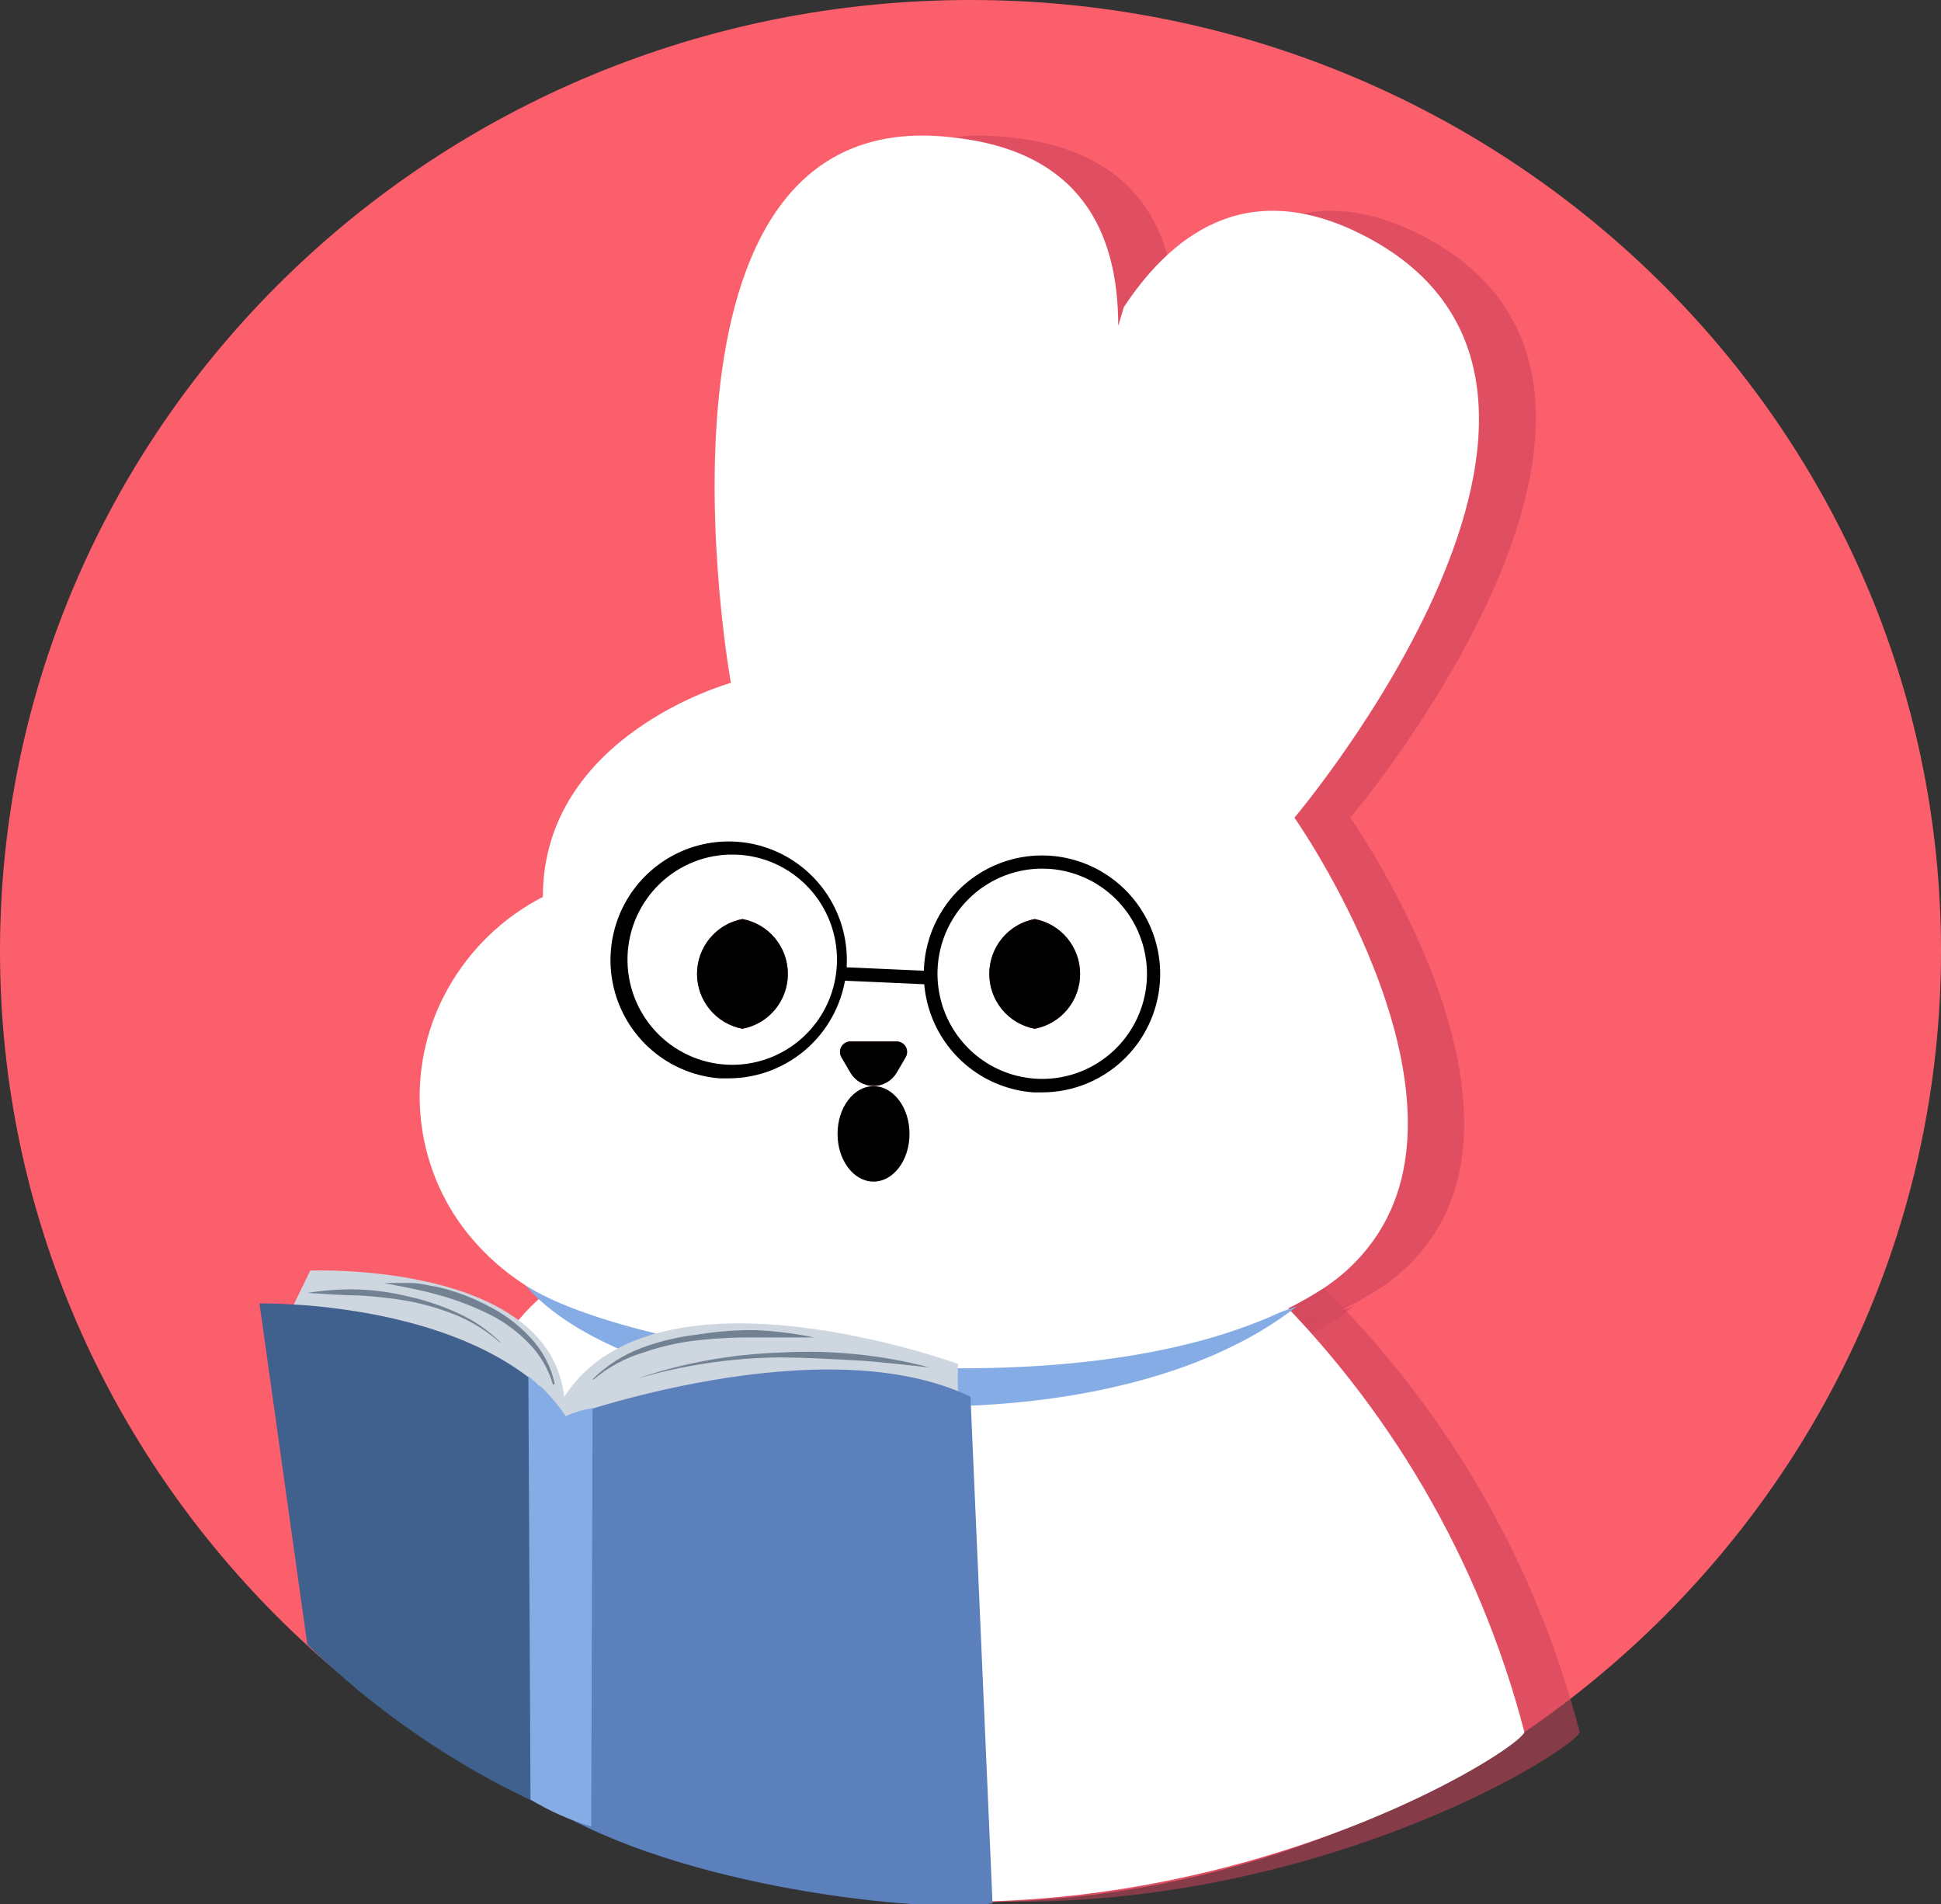 <svg width="209" height="205" viewBox="0 0 209 205" fill="none" xmlns="http://www.w3.org/2000/svg">
<rect x="0" y="0" width="209" height="205" fill="#333333" stroke="none"/>
<g clip-path="url(#clip0_342_2806)">
<path d="M104.5 204.797C162.214 204.797 209 158.952 209 102.398C209 45.845 162.214 0 104.5 0C46.786 0 0 45.845 0 102.398C0 158.952 46.786 204.797 104.5 204.797Z" fill="#FC5F6C"/>
<g opacity="0.75">
<path opacity="0.75" d="M141.724 137.895C155.47 151.153 165.29 167.969 170.098 186.482C169.23 189.385 104.789 228.887 44.397 181.809C44.397 181.809 56.256 138.505 69.04 137.344C81.824 136.183 141.724 137.895 141.724 137.895Z" fill="#C64259"/>
<path opacity="0.75" d="M67.536 136.415C64.688 134.577 62.222 132.201 60.276 129.42C54.983 149.737 119.656 161.086 145.745 140.624C121.073 149.882 78.845 143.584 67.536 136.415Z" fill="#C64259"/>
<path opacity="0.75" d="M55.417 131.394C57.34 134.195 59.81 136.575 62.677 138.389C73.957 145.674 116.185 151.972 140.77 142.597C143.487 141.599 146.086 140.305 148.521 138.737C150.922 137.186 152.963 135.138 154.508 132.729C165.152 116.069 145.398 88.031 145.398 88.031C145.398 88.031 184.502 41.882 153.294 25.454C141.319 19.214 133.047 24.323 127.263 33.059L126.655 35.091C126.655 24.932 122.548 16.196 108.636 14.774C73.61 10.826 84.948 73.519 84.948 73.519C84.948 73.519 64.701 79.092 64.701 96.564C60.399 98.79 56.839 102.23 54.463 106.462C52.284 110.292 51.219 114.658 51.388 119.065C51.556 123.472 52.952 127.743 55.417 131.394ZM103.603 113.805L102.62 115.488C102.364 115.922 102 116.28 101.564 116.53C101.128 116.779 100.634 116.91 100.133 116.91C99.631 116.91 99.138 116.779 98.701 116.53C98.265 116.28 97.901 115.922 97.645 115.488L96.662 113.805C96.567 113.635 96.518 113.443 96.519 113.249C96.519 113.054 96.57 112.863 96.666 112.693C96.762 112.524 96.9 112.383 97.067 112.282C97.233 112.182 97.422 112.127 97.616 112.122H102.649C102.846 112.118 103.041 112.168 103.213 112.266C103.384 112.364 103.527 112.507 103.624 112.679C103.722 112.851 103.772 113.047 103.768 113.245C103.764 113.443 103.707 113.637 103.603 113.805ZM117.487 98.945C118.701 98.711 119.958 98.86 121.084 99.372C122.211 99.884 123.151 100.734 123.777 101.804C124.403 102.874 124.684 104.112 124.58 105.349C124.476 106.585 123.994 107.759 123.198 108.709C122.403 109.66 121.334 110.339 120.138 110.655C118.942 110.971 117.678 110.908 116.52 110.474C115.361 110.04 114.365 109.256 113.668 108.232C112.971 107.207 112.608 105.99 112.627 104.749C112.53 103.339 112.982 101.945 113.888 100.862C114.795 99.779 116.085 99.092 117.487 98.945ZM86.018 98.945C87.392 99.201 88.633 99.933 89.526 101.011C90.42 102.09 90.909 103.448 90.909 104.851C90.909 106.254 90.42 107.612 89.526 108.691C88.633 109.769 87.392 110.501 86.018 110.757C84.644 110.501 83.403 109.769 82.51 108.691C81.616 107.612 81.127 106.254 81.127 104.851C81.127 103.448 81.616 102.09 82.51 101.011C83.403 99.933 84.644 99.201 86.018 98.945Z" fill="#C64259"/>
<path opacity="0.75" d="M102.649 112.122H97.616C97.422 112.127 97.233 112.182 97.067 112.282C96.9 112.383 96.762 112.524 96.666 112.693C96.57 112.863 96.519 113.054 96.519 113.249C96.518 113.443 96.567 113.635 96.662 113.805L97.645 115.488C97.901 115.922 98.265 116.28 98.701 116.53C99.138 116.779 99.631 116.91 100.133 116.91C100.634 116.91 101.128 116.779 101.564 116.53C102 116.28 102.364 115.922 102.62 115.488L103.603 113.805C103.707 113.637 103.764 113.443 103.768 113.245C103.772 113.047 103.722 112.851 103.624 112.679C103.527 112.507 103.384 112.364 103.213 112.266C103.041 112.168 102.846 112.118 102.649 112.122Z" fill="#C64259"/>
<path opacity="0.75" d="M117.487 110.757C118.701 110.991 119.958 110.842 121.084 110.33C122.21 109.818 123.151 108.968 123.777 107.898C124.403 106.828 124.684 105.59 124.58 104.353C124.476 103.117 123.994 101.943 123.198 100.993C122.403 100.042 121.334 99.363 120.138 99.047C118.942 98.731 117.678 98.794 116.52 99.228C115.361 99.662 114.365 100.445 113.668 101.47C112.971 102.495 112.608 103.712 112.627 104.953C112.53 106.363 112.982 107.757 113.888 108.84C114.795 109.923 116.085 110.61 117.487 110.757Z" fill="#C64259"/>
<path opacity="0.75" d="M86.018 110.757C87.392 110.501 88.633 109.769 89.527 108.691C90.42 107.612 90.909 106.254 90.909 104.851C90.909 103.448 90.42 102.09 89.527 101.011C88.633 99.933 87.392 99.201 86.018 98.945C84.644 99.201 83.403 99.933 82.51 101.011C81.616 102.09 81.127 103.448 81.127 104.851C81.127 106.254 81.616 107.612 82.51 108.691C83.403 109.769 84.644 110.501 86.018 110.757Z" fill="#C64259"/>
</g>
<path d="M135.766 137.895C149.511 151.153 159.332 167.969 164.14 186.482C163.272 189.385 98.831 228.887 38.41 181.809C38.41 181.809 50.298 138.505 63.053 137.344C75.808 136.183 135.766 137.895 135.766 137.895Z" fill="white"/>
<path d="M61.462 136.415C58.614 134.577 56.149 132.201 54.202 129.42C48.909 149.737 113.582 161.086 139.671 140.624C114.999 149.882 72.771 143.584 61.462 136.415Z" fill="#85ACE5"/>
<path d="M49.314 131.394C51.256 134.189 53.734 136.567 56.603 138.389C67.883 145.674 110.111 151.972 134.696 142.597C137.413 141.599 140.012 140.305 142.447 138.737C144.848 137.186 146.889 135.138 148.435 132.729C159.078 116.098 139.382 88.031 139.382 88.031C139.382 88.031 178.428 41.882 147.046 25.454C135.101 19.214 126.8 24.323 121.015 33.059L120.408 35.091C120.408 24.932 116.301 16.196 102.389 14.774C67.362 10.826 78.7 73.519 78.7 73.519C78.7 73.519 58.454 79.092 58.454 96.564C54.145 98.781 50.584 102.224 48.215 106.462C46.058 110.305 45.017 114.679 45.212 119.086C45.406 123.493 46.827 127.757 49.314 131.394ZM97.529 113.805L96.546 115.488C96.29 115.922 95.926 116.28 95.49 116.53C95.054 116.779 94.561 116.91 94.059 116.91C93.557 116.91 93.064 116.779 92.627 116.53C92.191 116.28 91.827 115.922 91.571 115.488L90.588 113.805C90.493 113.635 90.444 113.443 90.445 113.249C90.445 113.054 90.496 112.863 90.592 112.693C90.688 112.524 90.826 112.383 90.993 112.282C91.159 112.182 91.348 112.127 91.542 112.122H96.575C96.769 112.127 96.958 112.182 97.125 112.282C97.291 112.383 97.429 112.524 97.525 112.693C97.621 112.863 97.672 113.054 97.673 113.249C97.673 113.443 97.624 113.635 97.529 113.805ZM111.413 98.945C112.787 99.201 114.028 99.933 114.921 101.011C115.814 102.09 116.304 103.448 116.304 104.851C116.304 106.254 115.814 107.612 114.921 108.691C114.028 109.769 112.787 110.501 111.413 110.757C110.039 110.501 108.797 109.769 107.904 108.691C107.011 107.612 106.522 106.254 106.522 104.851C106.522 103.448 107.011 102.09 107.904 101.011C108.797 99.933 110.039 99.201 111.413 98.945ZM79.944 98.945C81.318 99.201 82.559 99.933 83.453 101.011C84.346 102.09 84.835 103.448 84.835 104.851C84.835 106.254 84.346 107.612 83.453 108.691C82.559 109.769 81.318 110.501 79.944 110.757C78.57 110.501 77.329 109.769 76.436 108.691C75.542 107.612 75.053 106.254 75.053 104.851C75.053 103.448 75.542 102.09 76.436 101.011C77.329 99.933 78.57 99.201 79.944 98.945Z" fill="white"/>
<path d="M96.575 112.122H91.542C91.348 112.127 91.159 112.182 90.993 112.282C90.826 112.383 90.688 112.524 90.592 112.693C90.496 112.863 90.445 113.054 90.445 113.249C90.444 113.443 90.493 113.635 90.588 113.805L91.571 115.488C91.827 115.922 92.191 116.28 92.627 116.53C93.064 116.779 93.557 116.91 94.059 116.91C94.561 116.91 95.054 116.779 95.49 116.53C95.926 116.28 96.29 115.922 96.546 115.488L97.529 113.805C97.624 113.635 97.673 113.443 97.673 113.249C97.672 113.054 97.621 112.863 97.525 112.693C97.429 112.524 97.291 112.383 97.125 112.282C96.958 112.182 96.769 112.127 96.575 112.122Z" fill="black"/>
<path d="M111.413 110.757C112.787 110.501 114.028 109.769 114.921 108.691C115.814 107.612 116.303 106.254 116.303 104.851C116.303 103.448 115.814 102.09 114.921 101.011C114.028 99.933 112.787 99.201 111.413 98.945C110.039 99.201 108.797 99.933 107.904 101.011C107.011 102.09 106.522 103.448 106.522 104.851C106.522 106.254 107.011 107.612 107.904 108.691C108.797 109.769 110.039 110.501 111.413 110.757Z" fill="black"/>
<path d="M79.944 110.757C81.318 110.501 82.559 109.769 83.453 108.691C84.346 107.612 84.835 106.254 84.835 104.851C84.835 103.448 84.346 102.09 83.453 101.011C82.559 99.933 81.318 99.201 79.944 98.945C78.57 99.201 77.329 99.933 76.436 101.011C75.542 102.09 75.053 103.448 75.053 104.851C75.053 106.254 75.542 107.612 76.436 108.691C77.329 109.769 78.57 110.501 79.944 110.757Z" fill="black"/>
<path d="M78.44 116.098H77.514C74.997 115.91 72.592 114.974 70.606 113.411C68.62 111.847 67.142 109.726 66.36 107.317C65.578 104.908 65.528 102.32 66.216 99.883C66.904 97.445 68.298 95.268 70.223 93.628C72.147 91.989 74.514 90.96 77.022 90.674C79.53 90.387 82.067 90.856 84.309 92.02C86.551 93.184 88.398 94.992 89.614 97.212C90.829 99.432 91.36 101.965 91.137 104.488C90.842 107.663 89.377 110.612 87.028 112.76C84.68 114.907 81.617 116.097 78.44 116.098ZM78.44 92.008C75.485 92.114 72.69 93.38 70.657 95.534C68.623 97.688 67.514 100.557 67.567 103.523C67.62 106.49 68.831 109.317 70.941 111.396C73.05 113.475 75.888 114.639 78.845 114.639C81.802 114.639 84.64 113.475 86.749 111.396C88.859 109.317 90.07 106.49 90.123 103.523C90.176 100.557 89.067 97.688 87.033 95.534C84.999 93.38 82.205 92.114 79.25 92.008H78.44Z" fill="black"/>
<path d="M112.223 117.607H111.268C108.758 117.423 106.359 116.496 104.374 114.943C102.389 113.39 100.908 111.282 100.117 108.885C99.326 106.487 99.261 103.908 99.93 101.474C100.6 99.04 101.973 96.859 103.877 95.208C105.781 93.556 108.131 92.509 110.628 92.197C113.125 91.886 115.659 92.324 117.908 93.457C120.157 94.591 122.021 96.367 123.264 98.563C124.507 100.759 125.073 103.275 124.891 105.794C124.651 109.003 123.212 112.002 120.863 114.192C118.515 116.382 115.429 117.602 112.223 117.607ZM112.223 93.517C110.027 93.517 107.88 94.16 106.044 95.368C104.208 96.575 102.762 98.293 101.885 100.312C101.008 102.332 100.736 104.564 101.105 106.736C101.473 108.907 102.465 110.924 103.958 112.538C105.452 114.152 107.382 115.294 109.513 115.824C111.644 116.354 113.882 116.248 115.954 115.52C118.026 114.791 119.841 113.472 121.176 111.724C122.512 109.976 123.311 107.875 123.474 105.678C123.689 102.685 122.714 99.729 120.763 97.455C118.812 95.182 116.043 93.776 113.061 93.546L112.223 93.517Z" fill="black"/>
<path d="M94.059 127.214C96.199 127.214 97.934 124.914 97.934 122.077C97.934 119.24 96.199 116.94 94.059 116.94C91.918 116.94 90.183 119.24 90.183 122.077C90.183 124.914 91.918 127.214 94.059 127.214Z" fill="black"/>
<path d="M100.19 105.997L90.414 105.562L90.472 104.111L100.248 104.546L100.19 105.997Z" fill="black"/>
<path d="M31.642 140.421L33.406 136.792C33.406 136.792 60.16 135.719 60.826 151.305C61.491 166.891 31.642 140.421 31.642 140.421Z" fill="#CED6E0"/>
<path d="M103.141 155.542V146.835C103.141 146.835 70.602 134.964 60.739 150.405C50.095 166.775 103.141 155.542 103.141 155.542Z" fill="#CED6E0"/>
<path d="M57.847 149.041C47.145 139.927 27.94 140.333 27.94 140.333L33.088 177.049C40.321 184.109 48.692 189.889 57.847 194.145V149.041Z" fill="#40608E"/>
<path d="M59.004 194.464C73.06 203.171 99.496 206.074 106.872 204.913L104.5 150.376C88.476 142.655 60.826 152.611 60.826 152.611V195.219L59.004 194.464Z" fill="#5C80BC"/>
<path d="M56.95 148.17L57.904 149.041C57.586 148.751 57.297 148.431 56.95 148.17Z" fill="#5C80BC"/>
<path d="M59.524 150.753C59.109 150.235 58.655 149.75 58.165 149.302C58.648 149.756 59.102 150.241 59.524 150.753Z" fill="#5C80BC"/>
<path d="M57.847 149.041L58.107 149.302L57.847 149.041Z" fill="#85ACE5"/>
<path d="M59.004 194.464L57.181 193.564L59.004 194.464Z" fill="#85ACE5"/>
<path d="M59.524 150.753C59.999 151.292 60.434 151.864 60.826 152.466C60.431 151.866 59.996 151.294 59.524 150.753Z" fill="#85ACE5"/>
<path d="M63.805 151.595C62.808 151.76 61.836 152.053 60.913 152.466C60.521 151.864 60.086 151.292 59.611 150.753C59.189 150.241 58.735 149.756 58.252 149.302L57.847 149.041L56.892 148.17L57.124 193.738C59.167 194.988 61.365 195.964 63.66 196.641L63.805 151.595Z" fill="#85ACE5"/>
<path d="M63.776 148.518C65.285 147.029 67.088 145.872 69.069 145.122C71.046 144.389 73.105 143.902 75.201 143.671C77.265 143.329 79.356 143.174 81.448 143.207C83.538 143.306 85.617 143.568 87.667 143.991C85.584 143.991 83.502 143.991 81.448 143.991C79.391 143.957 77.333 144.054 75.287 144.281C73.238 144.494 71.219 144.942 69.271 145.616C67.307 146.201 65.485 147.19 63.921 148.518H63.776Z" fill="#728293"/>
<path d="M68.317 148.518C73.405 146.758 78.729 145.78 84.109 145.616C89.481 145.317 94.867 145.855 100.075 147.212C97.414 146.951 94.782 146.603 92.121 146.458C89.46 146.312 86.799 146.167 84.138 146.138C78.8 146.179 73.494 146.971 68.375 148.489L68.317 148.518Z" fill="#728293"/>
<path d="M59.553 149.099C59.03 147.281 58.031 145.638 56.661 144.339C55.329 143.024 53.771 141.962 52.062 141.204C50.387 140.418 48.645 139.787 46.856 139.318C45.062 138.824 43.211 138.505 41.36 138.128H44.253C45.207 138.128 46.133 138.418 47.145 138.563C49.006 139 50.804 139.673 52.496 140.566C54.21 141.413 55.758 142.563 57.066 143.961C58.392 145.349 59.313 147.076 59.727 148.954L59.553 149.099Z" fill="#728293"/>
<path d="M53.797 144.513C52.423 143.298 50.86 142.318 49.17 141.611C47.489 140.927 45.745 140.412 43.963 140.072C42.173 139.769 40.367 139.565 38.555 139.463C36.733 139.463 34.91 139.289 33.088 139.201C34.904 138.901 36.744 138.774 38.584 138.824C40.437 138.896 42.279 139.158 44.079 139.608C45.882 140.01 47.637 140.603 49.314 141.378C50.997 142.139 52.534 143.19 53.855 144.484L53.797 144.513Z" fill="#728293"/>
</g>
<defs>
<clipPath id="clip0_342_2806">
<rect width="209" height="205" fill="white"/>
</clipPath>
</defs>
</svg>

